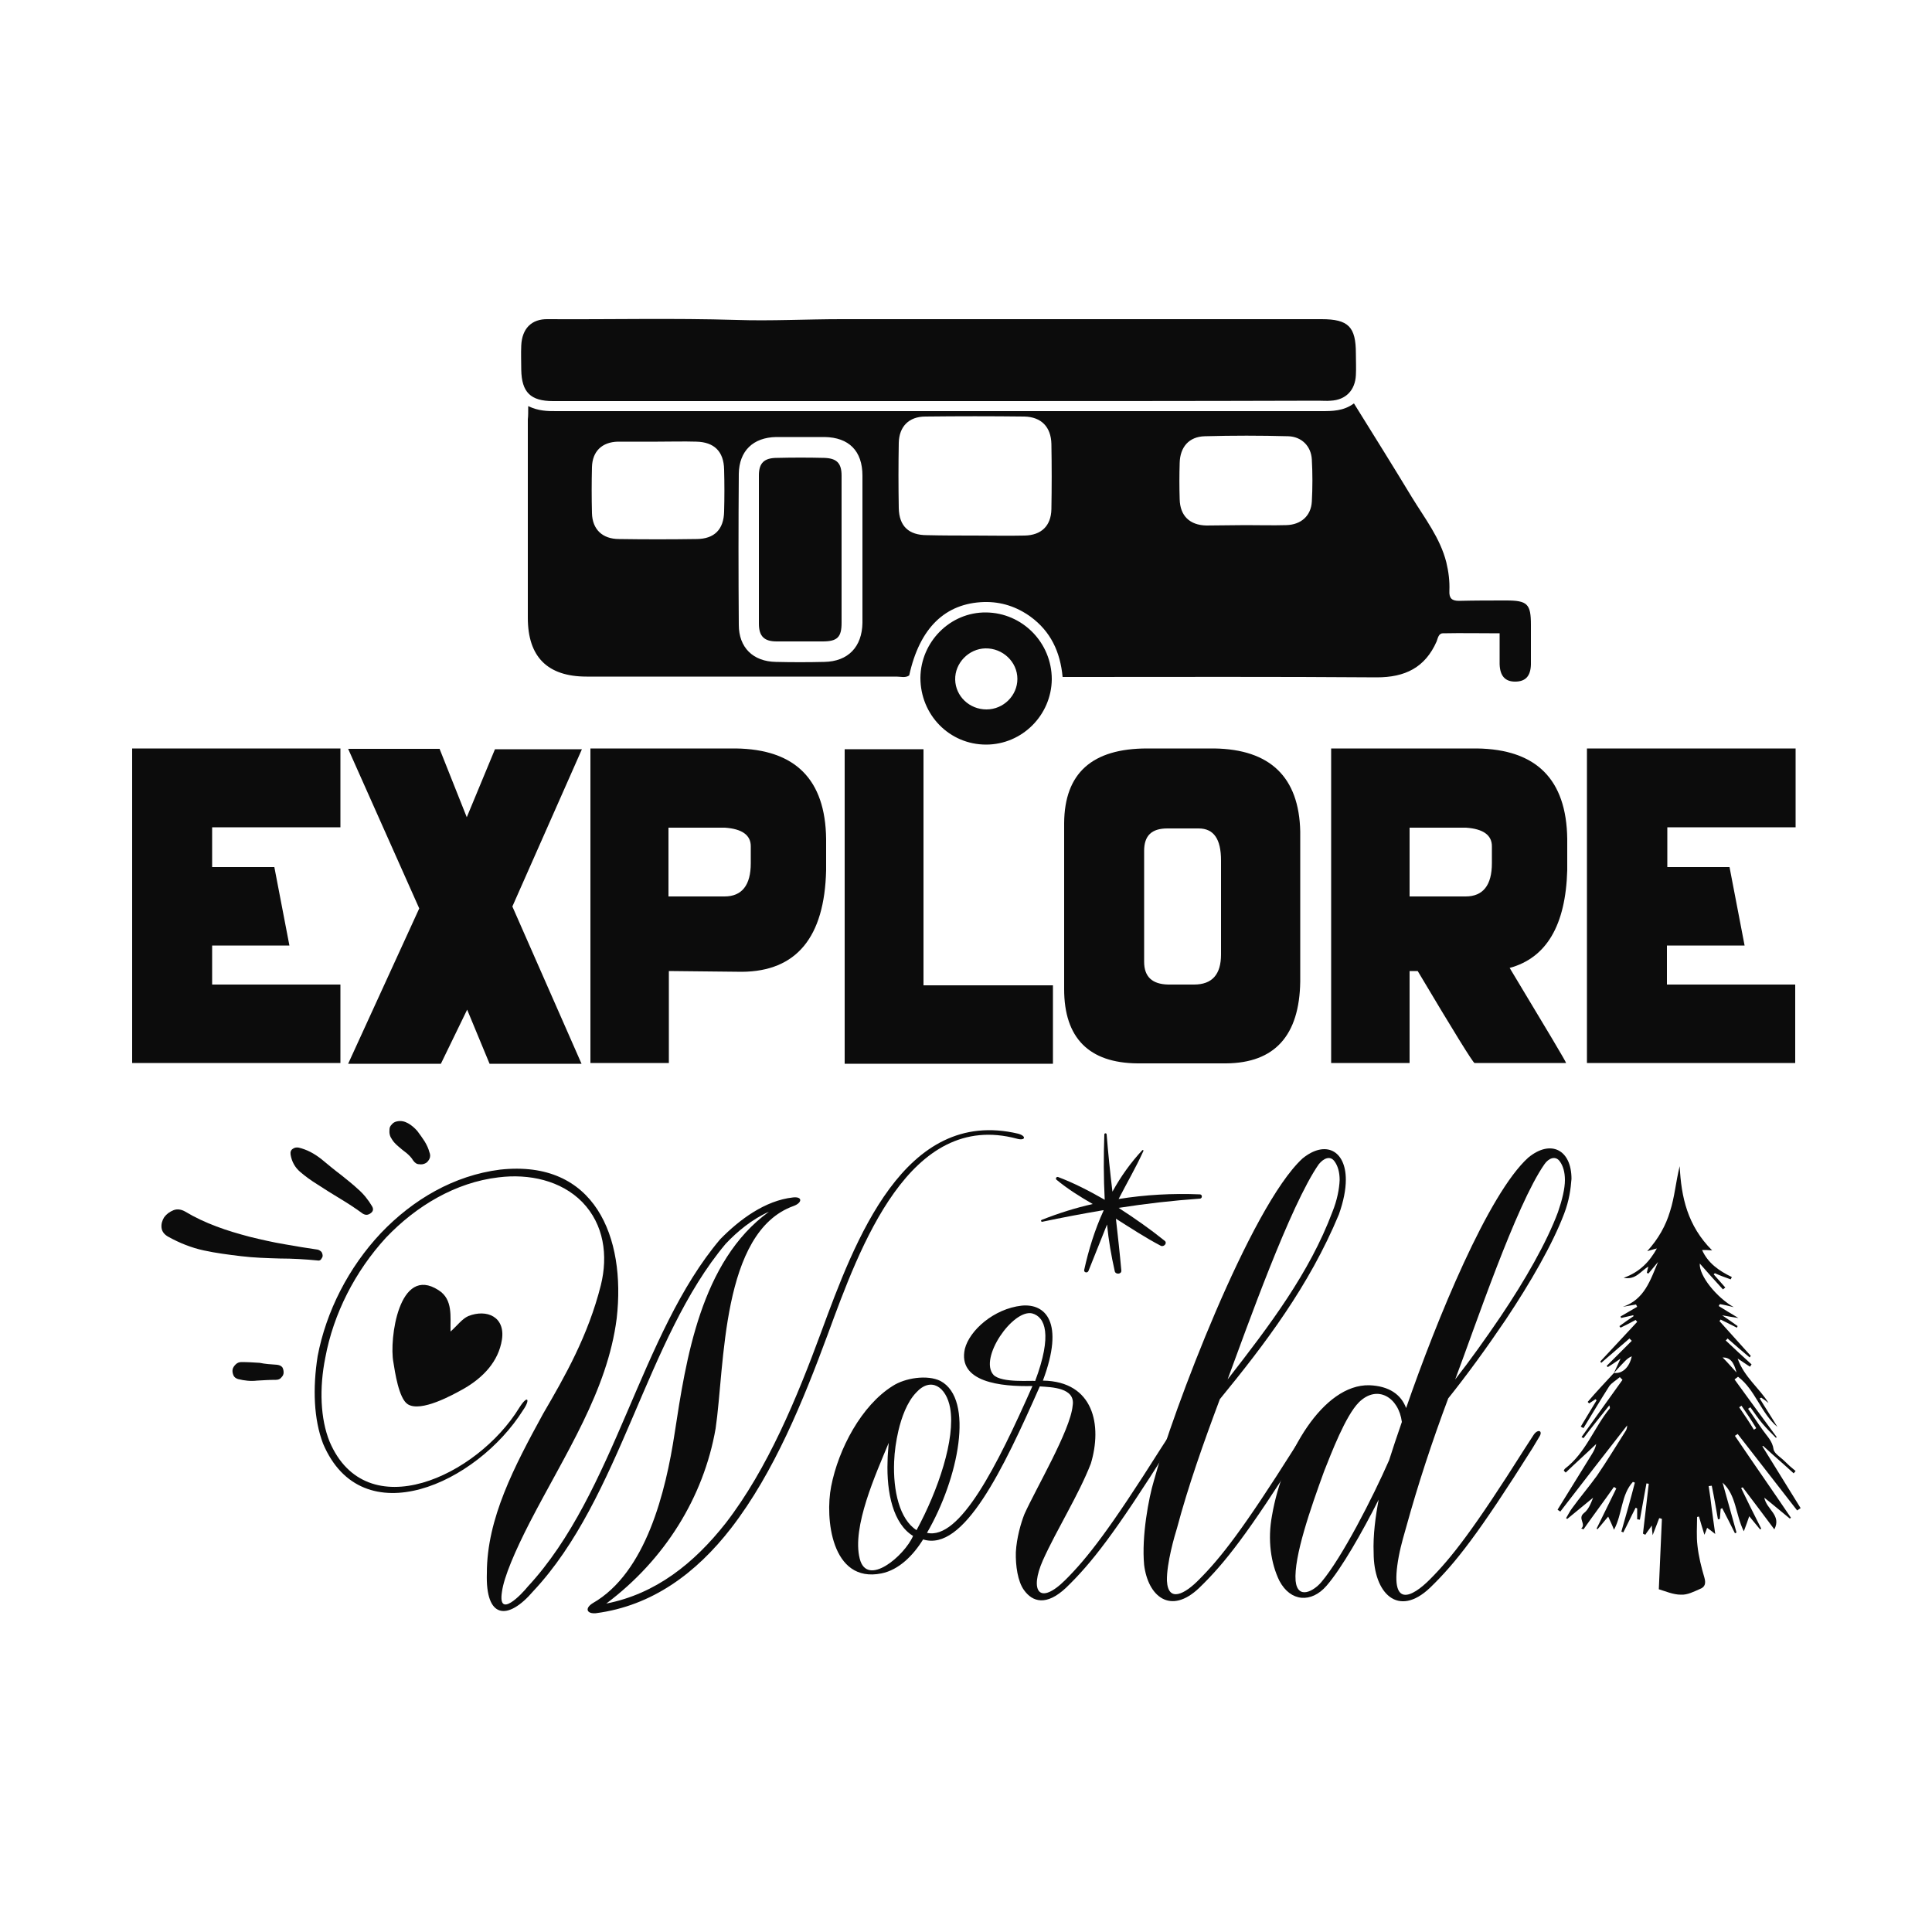 <?xml version="1.0" encoding="utf-8"?>
<!-- Generator: Adobe Illustrator 22.0.0, SVG Export Plug-In . SVG Version: 6.00 Build 0)  -->
<svg version="1.1" id="Layer_1" xmlns="http://www.w3.org/2000/svg" xmlns:xlink="http://www.w3.org/1999/xlink" x="0px" y="0px"
	 viewBox="0 0 500 500" style="enable-background:new 0 0 500 500;" xml:space="preserve">
<style type="text/css">
	.st0{fill:#0C0C0C;}
</style>
<g>
	<g>
		<path class="st0" d="M187.8,394.2c10.9-14.1,18.5-32.6,24.7-49.4c8.7-23.6,21.5-58.4,51-51.4c2.2,0.6,1.9,1.9-0.3,1.3
			c-27.8-7.5-40.6,27.8-49,50.7c-6.3,17-13.8,35.6-25,50.1c-9,11.6-20.4,20.1-35,22c-2.4,0.2-2.9-1.3-0.8-2.6
			c13.8-7.9,18.9-28.9,21.2-44c2.9-18.9,6.7-44.5,24.4-57.3c-4.3,1.9-8.2,5.1-11.2,8.3c-20.7,24.6-27.1,65.7-49.8,89.9
			c-6.6,7.7-12.4,7.2-12-4.7c0-14.1,7.1-27.6,14.6-41.3c5.6-9.6,11.6-20.1,14.9-33.2c1.9-7.7,0.8-15.7-4.8-21.5
			c-5.5-5.6-13.8-7.4-21.7-6.4c-11.1,1.3-21.3,7.4-29.1,15.6c-8,8.7-13.6,19.7-15.7,31c-1.6,7.9-1.3,15.9,1.1,21.8
			c9.5,22.3,38.2,9,49.1-8.8c2.2-3.5,2.9-2.1,1,0.6c-12,19.1-41.7,32.6-51.8,8.7c-2.4-6.3-2.7-14.3-1.4-22.6
			c2.2-11.6,8-23,16.4-31.9c8.3-8.7,18.9-14.9,30.8-16.4c24.6-2.7,32.6,17.5,30.2,38.5c-2.4,18.8-13.3,35-22.5,52.8
			c-3.7,7.2-6.7,14.1-7.2,18c-1.1,7.1,5.1,0.6,6.7-1.4c22.6-24.4,29.1-65.5,49.8-89.9c5-5.1,11.6-10,18.8-10.8
			c2.6-0.3,2.4,1.4,0.2,2.2c-18.8,6.7-17.8,41.3-20.2,57.6c-3.1,17.8-13.2,34-28.3,45.3C169.7,412.5,179.6,404.6,187.8,394.2z"/>
		<path class="st0" d="M264.4,337.9c6.1-0.6,11.2,4.2,5.5,19.4c13.2,0.2,15.4,11.6,12.4,21.5c-3.2,8.2-8.8,17-12.4,25
			c-3.5,7.9-1,11.9,5.9,5c5.6-5.6,11.4-13,24.6-33.9l2.2-3.4c1.1-1.8,2.6-1.3,1.6,0.3l-1.8,3c-14,22.2-19.9,29.7-26.5,36.1
			c-5.1,4.8-8.7,3.7-10.9,0.6c-1.6-2.2-2.2-6.3-2.1-9.8c0.2-3.7,1.3-7.5,2.2-9.8c3-6.7,11.9-21.7,12.5-28.1c0.8-4.7-5.5-4.8-8.5-5
			c-9.5,21.5-19.7,42.9-30.2,39.6c-2.6,4.2-6.3,7.9-10.8,8.8c-13,2.6-14.6-14.4-13-22.5c1.9-9.8,7.9-21,15.9-26
			c3.2-2.1,9-3,12.4-1.3c8.8,4.7,4.7,25.2-3.5,39.3c8.5,1.9,18.1-17.2,27.3-38c-8.2,0.2-19.4-1-17.5-9.6
			C250.9,344.3,257.2,338.7,264.4,337.9z M222.5,403.4c1.9,7.5,11.6-0.8,13.8-5.9c-5.1-3.1-6.9-11.1-6.6-19.3c0-1.6,0.2-3.2,0.3-4.8
			C226.7,381.4,220.4,395.2,222.5,403.4z M232.5,370.3c-0.6,2.6-1,5.3-1.1,8c-0.3,7.5,1.4,14.9,5.8,17.7
			c5.6-10.3,10.1-23.6,8.7-31.6c-1-5.5-5-8.2-8.8-4C234.7,362.9,233.3,366.9,232.5,370.3z M267.1,339.9c-5-1.1-13.8,11.6-10,15.9
			c2.1,2.2,10.1,1.4,10.8,1.6C272.4,345.4,270.5,340.8,267.1,339.9z"/>
		<path class="st0" d="M298.6,383.3c4.8-17.8,25-71.1,38.5-83.5c5.9-4.8,11.2-2.1,11.2,5.5c0,2.6-0.6,5.6-1.8,9
			c-7.7,18.5-19.1,33.5-30.8,47.8c-4.2,11.2-8.2,22.5-11.1,33.4c-0.6,1.9-2.7,9.1-2.6,13.6c0.3,5.8,4.7,3.4,8.3-0.3
			c5.6-5.6,11.4-13,24.6-33.9l2.2-3.4c1.1-1.8,2.6-1.3,1.6,0.3l-1.8,3c-14,22.2-19.9,29.7-26.5,36.1c-7.5,7.2-13.3,2.2-14.3-5.9
			C295.4,397.6,297.3,387.6,298.6,383.3z M341.3,301.3c-7.4,10.6-18.6,42.2-23.6,55.7c10.9-14,21.2-27.6,27.1-43.3
			c1.3-3.2,1.8-6.1,1.9-8.3c0-2.1-0.5-3.7-1.3-4.8C344.3,299,342.6,299.7,341.3,301.3z"/>
		<path class="st0" d="M370,408.8c5.6-5.6,11.4-13,24.6-33.9l2.2-3.4c1.1-1.8,2.6-1.3,1.6,0.3l-1.8,3c-14,22.2-19.9,29.7-26.5,36.1
			c-8.3,7.9-14.6,1.4-14.6-9c-0.2-4.5,0.5-9.6,1.3-13.8c-4.3,8.5-9.6,17.8-13.5,22.3c-3.9,4.5-9.3,4.2-12.2-1.3
			c-2.2-4.5-3.1-10.6-1.9-16.9c2.7-15.9,13.2-34,25.2-33.7c5.1,0.2,8.2,2.4,9.5,5.9c8-23.1,21.3-55.5,31.6-64.8
			c5.8-4.8,11.2-2.1,11.2,5.5c-0.2,2.6-0.6,5.6-1.9,9c-3,7.9-8.7,17.8-15.1,27.4c-5,7.4-10.1,14.4-14.9,20.4
			c-4.2,11.2-7.9,22.5-10.9,33.4c-0.3,1.1-1.3,4.3-1.9,7.5C359.4,416.7,365.5,413.3,370,408.8z M362.8,368
			c-0.8-6.3-6.3-9.8-11.1-5.1c-3.5,3.5-7.2,13.3-9,17.8c-3.5,9.6-7.9,22.2-7.4,28.4c0.5,5,4.7,2.7,6.7,0.3
			c5.3-6.3,13.2-21.7,17.5-31.5C360.4,375.1,361.5,371.7,362.8,368z M399.7,301.3c-7.4,10.6-18,42.2-23.1,55.7
			c3.9-5,7.9-10.6,11.7-16.2c6.4-9.5,12-19.3,14.9-27.1c1.1-3.2,1.8-6.1,1.8-8.3c0-2.1-0.5-3.7-1.3-4.8
			C402.6,299,400.8,299.7,399.7,301.3z"/>
	</g>
	<g>
		<path class="st0" d="M34.2,193.7h53.9v20.4H54.9v10.3H71l3.9,20.3H54.9v10.1h33.2v20.3H34.2V193.7z"/>
		<path class="st0" d="M113.8,193.9l7,17.6l7.3-17.6h22.5l-18,40.7l17.9,40.7h-23.8l-5.8-14l-6.8,14h-24l18.4-40.2l-18.4-41.3H113.8
			z"/>
		<path class="st0" d="M152.7,193.7h37.7c15.4,0.2,23.2,8,23.4,23.4v8.1c-0.4,17.4-7.7,26.2-21.8,26.3l-18.9-0.2v23.8h-20.3V193.7z
			 M173,214.3V232h14.5c4.5,0,6.8-2.9,6.8-8.6c0,0,0-1.5,0-4.4c0-2.9-2.3-4.5-6.7-4.8H173z"/>
		<path class="st0" d="M218.6,193.9h20.4V255h33.5v20.3h-53.9V193.9z"/>
		<path class="st0" d="M296.9,193.7h17.3c14.5,0.2,22,7.4,22.3,21.5v38.8c-0.2,14-6.6,21.1-19.2,21.2h-22.9
			c-12.6-0.1-19-6.6-19-19.2v-43C275.5,200.1,282.6,193.7,296.9,193.7z M296.1,220.2v28.7c0,3.9,2.1,5.8,6.2,5.9h6.7
			c4.7,0,7-2.6,7-7.8v-24.3c0-5.6-1.9-8.3-5.8-8.3h-8.1C298,214.4,296.1,216.3,296.1,220.2z"/>
		<path class="st0" d="M390.7,250.5c9.7,16.1,14.6,24.3,14.6,24.6h-23.7c-0.4-0.1-5.3-8-14.7-23.8h-2.1v23.8h-20.3v-81.4h37.7
			c15.4,0.2,23.2,8,23.4,23.4v8.1C405.2,239.5,400.2,247.9,390.7,250.5z M364.8,214.3V232h14.5c4.5,0,6.8-2.9,6.8-8.6
			c0,0,0-1.5,0-4.4c0-2.9-2.3-4.5-6.7-4.8H364.8z"/>
		<path class="st0" d="M410.8,193.7h53.9v20.4h-33.2v10.3h16.1l3.9,20.3h-20.1v10.1h33.2v20.3h-53.9V193.7z"/>
	</g>
	<g>
		<g>
			<path class="st0" d="M136.7,105.1c2.7,1.3,5,1.3,7.3,1.3c66,0,131.9,0,197.9,0c2.9,0,5.8,0,8.5-2c5.1,8.2,10.1,16.2,15,24.3
				c3.3,5.4,7.3,10.5,8.9,16.8c0.6,2.5,0.9,4.9,0.8,7.4c-0.1,1.9,0.6,2.6,2.5,2.6c4.1-0.1,8.1-0.1,12.2-0.1c5.5,0,6.4,0.9,6.4,6.3
				c0,3.4,0,6.9,0,10.3c-0.1,3-1.4,4.4-4.1,4.4c-2.6,0-3.9-1.5-4-4.5c0-2.5,0-5,0-8c-5,0-9.9-0.1-14.7,0c-1.1,0-1.3,1.3-1.6,2.1
				c-3,6.8-8.2,9.3-15.5,9.3c-26.1-0.2-52.2-0.1-78.3-0.1c-0.9,0-1.8,0-3,0c-0.6-6.5-3.1-11.8-8.3-15.6c-3.6-2.6-7.6-3.9-12-3.8
				c-10.1,0.3-16.7,6.7-19.4,19c-1,0.7-2.2,0.3-3.3,0.3c-26.7,0-53.4,0-80.2,0c-10.1,0-15.2-5.1-15.2-15.2c0-17.1,0-34.2,0-51.4
				C136.7,107.7,136.7,106.7,136.7,105.1z M252.1,138.6c4.4,0,8.8,0.1,13.1,0c4.3-0.1,6.8-2.5,6.9-6.8c0.1-5.6,0.1-11.3,0-16.9
				c-0.1-4.4-2.6-7-7-7.1c-8.5-0.1-17.1-0.1-25.6,0c-4.3,0-6.8,2.6-6.9,6.8c-0.1,5.6-0.1,11.3,0,16.9c0.1,4.7,2.6,7,7.3,7
				C244,138.6,248.1,138.6,252.1,138.6z M170.2,114.3C170.2,114.3,170.2,114.3,170.2,114.3c-3.4,0-6.9,0-10.3,0
				c-4.1,0.1-6.6,2.5-6.7,6.6c-0.1,4-0.1,7.9,0,11.9c0.1,4.2,2.7,6.7,7,6.7c6.7,0.1,13.3,0.1,20,0c4.7,0,7.1-2.5,7.2-7.1
				c0.1-3.6,0.1-7.3,0-10.9c-0.1-4.7-2.6-7.1-7.2-7.2C176.9,114.2,173.6,114.3,170.2,114.3z M223.2,142.2c0-6.4,0-12.7,0-19.1
				c0-6.4-3.5-9.9-9.8-10c-4.2,0-8.3,0-12.5,0c-6,0.1-9.6,3.6-9.7,9.5c-0.1,13-0.1,26.1,0,39.1c0,5.9,3.7,9.5,9.6,9.6
				c4.2,0.1,8.3,0.1,12.5,0c6.2-0.1,9.8-3.9,9.9-10.1C223.2,154.9,223.2,148.6,223.2,142.2z M322.3,135.9c3.5,0,7.1,0.1,10.6,0
				c3.8-0.1,6.4-2.4,6.6-6.1c0.2-3.6,0.2-7.3,0-10.9c-0.2-3.5-2.7-5.9-6.1-6c-7.2-0.2-14.4-0.2-21.6,0c-4.1,0.1-6.4,2.8-6.5,6.9
				c-0.1,3.1-0.1,6.3,0,9.4c0.1,4.3,2.6,6.7,6.9,6.8C315.6,136,318.9,135.9,322.3,135.9z"/>
		</g>
		<g>
			<path class="st0" d="M242.7,103.8c-33.2,0-66.4,0-99.6,0c-5.8,0-8.1-2.3-8.2-8.1c0-2.1-0.1-4.2,0-6.3c0.2-4.3,2.6-6.9,6.9-6.8
				c16.3,0.1,32.5-0.3,48.8,0.2c9,0.3,18.1-0.2,27.1-0.2c41.4,0,82.9,0,124.3,0c7,0,8.9,2,8.9,8.9c0,1.9,0.1,3.8,0,5.6
				c-0.2,3.9-2.6,6.4-6.5,6.6c-1,0.1-2.1,0-3.1,0C308.5,103.8,275.6,103.8,242.7,103.8z"/>
		</g>
		<g>
			<path class="st0" d="M238.2,175.4c0.1-9.3,7.7-17,17-16.9c9.4,0.1,17,7.8,17,17.3c-0.1,9.3-7.7,16.9-17,16.9
				C245.7,192.7,238.2,185,238.2,175.4z M255.3,183.6c4.4,0,8-3.6,8-7.9c0-4.4-3.8-8-8.3-7.9c-4.3,0.1-7.9,3.8-7.8,8.1
				C247.3,180.2,250.9,183.6,255.3,183.6z"/>
		</g>
		<g>
			<path class="st0" d="M217.8,142.4c0,6.3,0,12.5,0,18.8c0,3.7-1.1,4.8-4.9,4.8c-4,0-7.9,0-11.9,0c-3.2,0-4.6-1.3-4.6-4.6
				c0-12.8,0-25.6,0-38.4c0-3.2,1.4-4.5,4.7-4.5c4.1-0.1,8.1-0.1,12.2,0c3.2,0.1,4.5,1.3,4.5,4.6
				C217.8,129.5,217.8,135.9,217.8,142.4z"/>
		</g>
	</g>
	<path class="st0" d="M417.7,355.3c0.5-1.1,1-2.2,1.7-3.7c-1.3,0.9-2.3,1.6-3.3,2.2c-0.1-0.1-0.2-0.2-0.3-0.3
		c2.2-2.2,4.3-4.3,6.5-6.5c-0.2-0.2-0.4-0.4-0.6-0.6c-2.4,2.1-4.9,4.2-7.3,6.3c-0.1-0.1-0.2-0.2-0.2-0.4c3.2-3.4,6.3-6.8,9.5-10.2
		c-0.1-0.2-0.3-0.3-0.4-0.5c-1.3,0.7-2.6,1.4-3.9,2c-0.1-0.1-0.2-0.3-0.3-0.4c1.2-0.9,2.4-1.7,3.7-2.6c-0.1-0.1-0.1-0.2-0.2-0.2
		c-1,0.2-2.1,0.5-3.1,0.7c0-0.1,0-0.2-0.1-0.4c1.4-0.8,2.9-1.7,4.3-2.5c-0.1-0.2-0.2-0.4-0.3-0.6c-1.1,0.2-2.2,0.4-3.4,0.6
		c5.6-1.9,7.1-6.9,9.1-11.6c-0.8,1-1.7,2-2.5,3c-0.1-0.1-0.3-0.1-0.4-0.2c0.1-0.5,0.2-1,0.4-1.6c-2,1.1-3.2,3.5-6.4,2.9
		c4.2-1.5,6.7-4.2,8.6-7.6c-0.9,0.2-1.7,0.5-2.5,0.7c2.9-3.2,4.8-6.6,5.9-10.3c1.2-3.7,1.5-7.7,2.5-11.7c0.4,8,2,15.4,8.4,21.8
		c-1.1-0.1-1.8-0.1-2.6-0.1c1.5,3.4,4.4,5.4,7.7,7c-0.1,0.2-0.2,0.4-0.3,0.6c-1.4-0.5-2.8-1-4.1-1.6c-0.1,0.1-0.2,0.2-0.3,0.3
		c1,1.1,2,2.3,3,3.4c-0.2,0.2-0.4,0.3-0.6,0.5c-2-2.2-4.1-4.5-6-6.7c-0.2,3.2,4.4,8.8,8.8,11.3c-1.2-0.3-2.4-0.6-3.6-0.8
		c-0.1,0.2-0.2,0.3-0.3,0.5c1.6,1,3.1,1.9,5.1,3.1c-1.4-0.2-2.5-0.4-4.2-0.7c1.6,1.1,2.8,1.9,4,2.8c-0.1,0.1-0.1,0.3-0.2,0.4
		c-1.4-0.7-2.8-1.4-4.2-2.1c-0.1,0.1-0.2,0.3-0.3,0.4c2.7,3,5.4,6,8.1,9c-0.1,0.1-0.2,0.3-0.3,0.4c-1.9-1.6-3.8-3.2-5.7-4.9
		c-0.2,0.2-0.3,0.4-0.5,0.5c2.2,2.1,4.4,4.1,6.7,6.2c-0.1,0.2-0.3,0.4-0.4,0.6c-1-0.6-1.9-1.3-3.2-2.1c1.7,4.8,5.6,7.6,8,11.5
		c-0.6-0.5-1.3-1-1.9-1.4c-0.1,0.1-0.2,0.1-0.4,0.2c1.5,2.5,3.1,4.9,4.6,7.4c-4.3-3.6-5.7-9.6-10.2-13c-0.3,0.2-0.6,0.5-0.9,0.7
		c3.6,5,7.3,10,10.9,14.9c-0.1,0.1-0.1,0.2-0.2,0.2c-1.2-1.2-2.4-2.4-3.5-3.7c-1.1-1.3-2.1-2.8-3.1-4.2c-0.2,0.1-0.4,0.3-0.6,0.4
		c1.3,1.8,2.5,3.7,3.8,5.5c1.1,1.6,2.5,2.8,2.8,5c0.2,1.1,1.8,2,2.8,3c0.9,0.9,1.9,1.8,2.9,2.6c-0.2,0.2-0.3,0.4-0.5,0.6
		c-2.6-2.4-5.3-4.7-7.9-7.1c-0.1,0-0.2,0.1-0.2,0.1c3.3,5.3,6.6,10.7,9.9,16c-0.3,0.2-0.6,0.4-0.9,0.6c-5.1-6.6-10.3-13.2-15.4-19.8
		c-0.2,0.2-0.5,0.3-0.7,0.5c4.8,7.1,9.7,14.1,14.5,21.2c-0.1,0.1-0.2,0.1-0.3,0.2c-2.1-1.7-4.2-3.5-6.6-5.4c0.6,3.1,4.5,4.5,2.6,8.2
		c-2.6-3.5-5.4-7.2-8.2-10.9c-0.1,0.1-0.3,0.2-0.4,0.2c1.7,3.5,3.4,7,5.2,10.5c-0.1,0.1-0.2,0.2-0.3,0.2c-1-1.2-2-2.4-2.8-3.4
		c-0.4,1.2-0.8,2.3-1.4,3.9c-2.2-4.4-1.9-9.3-5.5-12.6c1.2,4.3,2.4,8.6,3.6,12.9c-0.1,0.1-0.3,0.2-0.4,0.2c-1.1-2.2-2.2-4.4-3.3-6.5
		c-0.1,0.1-0.2,0.1-0.4,0.2c-0.1,0.9-0.1,1.7-0.2,2.6c-0.2,0-0.3,0.1-0.5,0.1c-0.5-2.9-1-5.8-1.6-8.7c-0.3,0-0.5,0.1-0.8,0.1
		c0.3,2,0.6,4,0.8,5.9c0.3,2,0.5,3.9,0.9,6.5c-1-0.8-1.5-1.2-2.1-1.6c-0.2,0.6-0.4,1.1-0.7,1.8c-0.5-1.7-1-3.2-1.4-4.7
		c-0.2,0-0.3,0-0.5,0.1c0,2.5-0.2,5,0.1,7.4c0.3,2.8,1,5.6,1.8,8.3c0.4,1.4,0.2,2.4-1.1,2.9c-1.6,0.7-3.3,1.6-5,1.5
		c-2,0-4-0.9-5.7-1.4c0.3-6.3,0.5-12.2,0.8-18.2c-0.2-0.1-0.5-0.2-0.7-0.2c-0.5,1.4-1.1,2.8-1.7,4.4c-0.1-1-0.2-1.7-0.2-2.5
		c-0.6,0.9-1.2,1.6-1.7,2.4c-0.2-0.1-0.4-0.2-0.6-0.3c0.5-4.3,1-8.6,1.5-12.9c-0.2,0-0.4-0.1-0.6-0.1c-0.6,3.1-1.1,6.3-1.7,9.4
		c-0.2,0-0.4-0.1-0.7-0.1c0-0.9,0-1.8,0-2.8c-0.1-0.1-0.2-0.1-0.4-0.2c-1.1,2.1-2.1,4.3-3.2,6.4c-0.2-0.1-0.3-0.2-0.5-0.2
		c1.2-4.2,2.4-8.4,3.5-12.7c-0.2-0.1-0.4-0.1-0.5-0.2c-3.1,3.4-2.7,8.3-4.9,12.4c-0.5-1.3-1-2.3-1.5-3.4c-0.9,1-1.8,2.2-2.8,3.3
		c-0.1-0.1-0.1-0.2-0.2-0.2c1.7-3.5,3.4-6.9,5.1-10.4c-0.2-0.1-0.4-0.2-0.6-0.4c-2.6,3.7-5.3,7.3-7.9,11c-0.2-0.1-0.4-0.2-0.6-0.2
		c1.4-1.2-1-2.6,0.7-4c1.2-0.9,1.8-2.5,2.4-4c-2.2,1.8-4.5,3.7-6.7,5.5c-0.1-0.1-0.2-0.1-0.3-0.2c0.5-0.8,0.9-1.7,1.5-2.5
		c2.1-2.9,4.4-5.6,6.5-8.5c2.6-3.8,5-7.8,7.5-11.7c0.2-0.4,0.3-0.8,0.3-1.3c-5.8,7.4-11.5,14.8-17.3,22.3c-0.2-0.2-0.5-0.3-0.7-0.5
		c3-4.8,5.9-9.6,8.9-14.4c0.5-0.8,0.9-1.6,1.1-2.6c-2.6,2.5-5.3,4.9-7.9,7.4c-0.2-0.2-0.3-0.3-0.5-0.5c0.1-0.2,0.2-0.4,0.3-0.5
		c5.4-4.1,7.5-10.6,11.6-15.6c0.1-0.1,0-0.3-0.1-0.8c-2.4,3-4.6,5.7-6.7,8.5c-0.2-0.1-0.3-0.2-0.5-0.3c3.5-4.9,7.1-9.9,10.6-14.8
		c-0.2-0.2-0.5-0.5-0.7-0.7c-0.9,0.8-2,1.4-2.7,2.3c-2.3,3.6-4.5,7.3-6.7,10.9c-0.2-0.1-0.5-0.3-0.7-0.4c1.4-2.3,2.7-4.5,4.1-6.8
		c-0.1-0.1-0.2-0.2-0.3-0.3c-0.5,0.4-1.1,0.7-1.6,1.1c-0.1-0.1-0.3-0.2-0.4-0.4C413.1,360.2,415.4,357.8,417.7,355.3
		c2.1,0.3,4-1.4,4.6-4.3c-0.7,0.3-1.2,0.7-1.7,1.2C419.6,353.2,418.6,354.3,417.7,355.3z M445.8,351.3c1.4,1.4,2.5,2.7,3.6,3.9
		C448.7,352.4,447.7,351.3,445.8,351.3z M450.7,363.8c-0.2,0.1-0.4,0.3-0.6,0.4c1.3,1.9,2.6,3.8,3.8,5.8c0.2-0.1,0.4-0.2,0.6-0.4
		C453.3,367.6,452,365.7,450.7,363.8z"/>
	<path class="st0" d="M71.7,353.2c0.7,0.1,1.1,0.3,1.4,0.7c0.2,0.4,0.3,0.8,0.3,1.3c0,0.5-0.2,0.9-0.6,1.3c-0.3,0.4-0.8,0.6-1.4,0.6
		c-1.6,0-3.2,0.1-4.9,0.2c-1.6,0.2-3.3,0-4.9-0.4c-0.6-0.2-1-0.5-1.2-1c-0.2-0.5-0.3-1-0.2-1.5c0.1-0.5,0.4-0.9,0.8-1.3
		c0.4-0.4,0.9-0.6,1.5-0.6c1.6,0,3.2,0.1,4.7,0.2C68.6,353,70.2,353.1,71.7,353.2z M106.9,300.3c-0.4-0.7-1-1.3-1.7-1.9
		c-0.7-0.5-1.4-1.1-2.1-1.7c-0.7-0.6-1.3-1.2-1.7-1.9c-0.5-0.7-0.7-1.5-0.6-2.5c0-0.5,0.2-0.9,0.6-1.3c0.3-0.4,0.8-0.7,1.4-0.8
		c1-0.2,1.9,0,2.8,0.5c0.9,0.5,1.7,1.2,2.4,2c0.7,0.9,1.3,1.8,1.9,2.7c0.6,1,1,1.9,1.2,2.7c0.3,0.7,0.3,1.3,0,1.9
		c-0.3,0.5-0.6,0.9-1.1,1.1c-0.4,0.2-1,0.3-1.5,0.2C107.9,301.3,107.4,301,106.9,300.3z M96.3,312.2c0.4,0.7,0.3,1.3-0.4,1.8
		c-0.7,0.5-1.3,0.5-2,0.1c-1.9-1.4-3.9-2.7-5.9-3.9c-2-1.2-3.9-2.4-5.9-3.7c-1.6-1-3-2-4.4-3.2c-1.4-1.2-2.2-2.7-2.5-4.5
		c-0.1-0.7,0.1-1.2,0.6-1.5c0.4-0.3,0.9-0.4,1.5-0.3c2.1,0.5,4,1.5,5.9,3c1.8,1.5,3.5,2.9,5.1,4.1c1.5,1.2,3,2.4,4.3,3.6
		C94.1,309,95.3,310.5,96.3,312.2z M82.2,323.4c0.4,0.1,0.7,0.3,1,0.6c0.2,0.3,0.3,0.7,0.3,1c0,0.3-0.2,0.6-0.4,0.9
		c-0.2,0.3-0.6,0.4-1,0.3c-3.1-0.3-6.4-0.5-9.7-0.5c-3.4-0.1-6.7-0.2-10-0.6s-6.5-0.8-9.7-1.5c-3.2-0.7-6.2-1.9-9.1-3.5
		c-1.1-0.6-1.7-1.4-1.8-2.4c-0.1-1,0.2-1.9,0.7-2.7c0.6-0.8,1.4-1.4,2.4-1.8c1-0.4,2.1-0.2,3.1,0.4c2.5,1.5,5.1,2.7,8,3.8
		s5.7,1.9,8.7,2.7c2.9,0.7,5.9,1.4,8.9,1.9C76.4,322.5,79.4,323,82.2,323.4z"/>
	<path class="st0" d="M116.6,344.6c1.8-1.6,3-3.3,4.6-4c4.8-1.9,9.6,0.2,8.7,6.1c-0.9,5.7-4.9,9.8-9.7,12.6
		c-3,1.7-11.3,6.3-14.7,4.1c-2.3-1.5-3.3-8.4-3.7-10.9c-1.1-5.8,1.4-25.3,11.7-18.6C117.3,336.3,116.5,340.8,116.6,344.6z"/>
	<path class="st0" d="M310.5,309.1c-7.1-0.3-14.1,0.1-21,1.2c2.1-4.1,4.5-8.2,6.4-12.4c0.1-0.2-0.1-0.4-0.3-0.2
		c-2.9,3.1-5.5,6.7-7.7,10.7c-0.6-4.9-1.1-9.8-1.5-14.8c0-0.4-0.6-0.4-0.6,0c-0.2,5.6-0.2,11.2,0.1,16.9c-4-2.3-8.1-4.4-12.1-5.9
		c-0.4-0.1-0.7,0.4-0.4,0.7c2.9,2.4,6.1,4.4,9.4,6.3c-4.5,1-8.9,2.4-13.2,4.1c-0.3,0.1-0.2,0.5,0.1,0.5c5.2-1.1,10.5-2.1,15.8-3
		c0,0,0.1,0,0.1,0.1c-2.3,5-3.9,10.3-5,15.3c-0.2,0.7,0.8,1,1.1,0.3c1.6-4,3.2-8,4.8-12c0.4,4.1,1.1,8.1,2,12.1
		c0.2,0.9,1.8,0.8,1.7-0.2c-0.4-4.5-0.9-8.9-1.4-13.4c3.8,2.4,7.6,4.9,11.6,7c0.8,0.4,1.8-0.7,1-1.3c-3.6-2.9-7.7-5.8-11.9-8.5
		c7-1.1,14-1.9,21.1-2.4C311.2,310.1,311.2,309.1,310.5,309.1z"/>
</g>
</svg>
